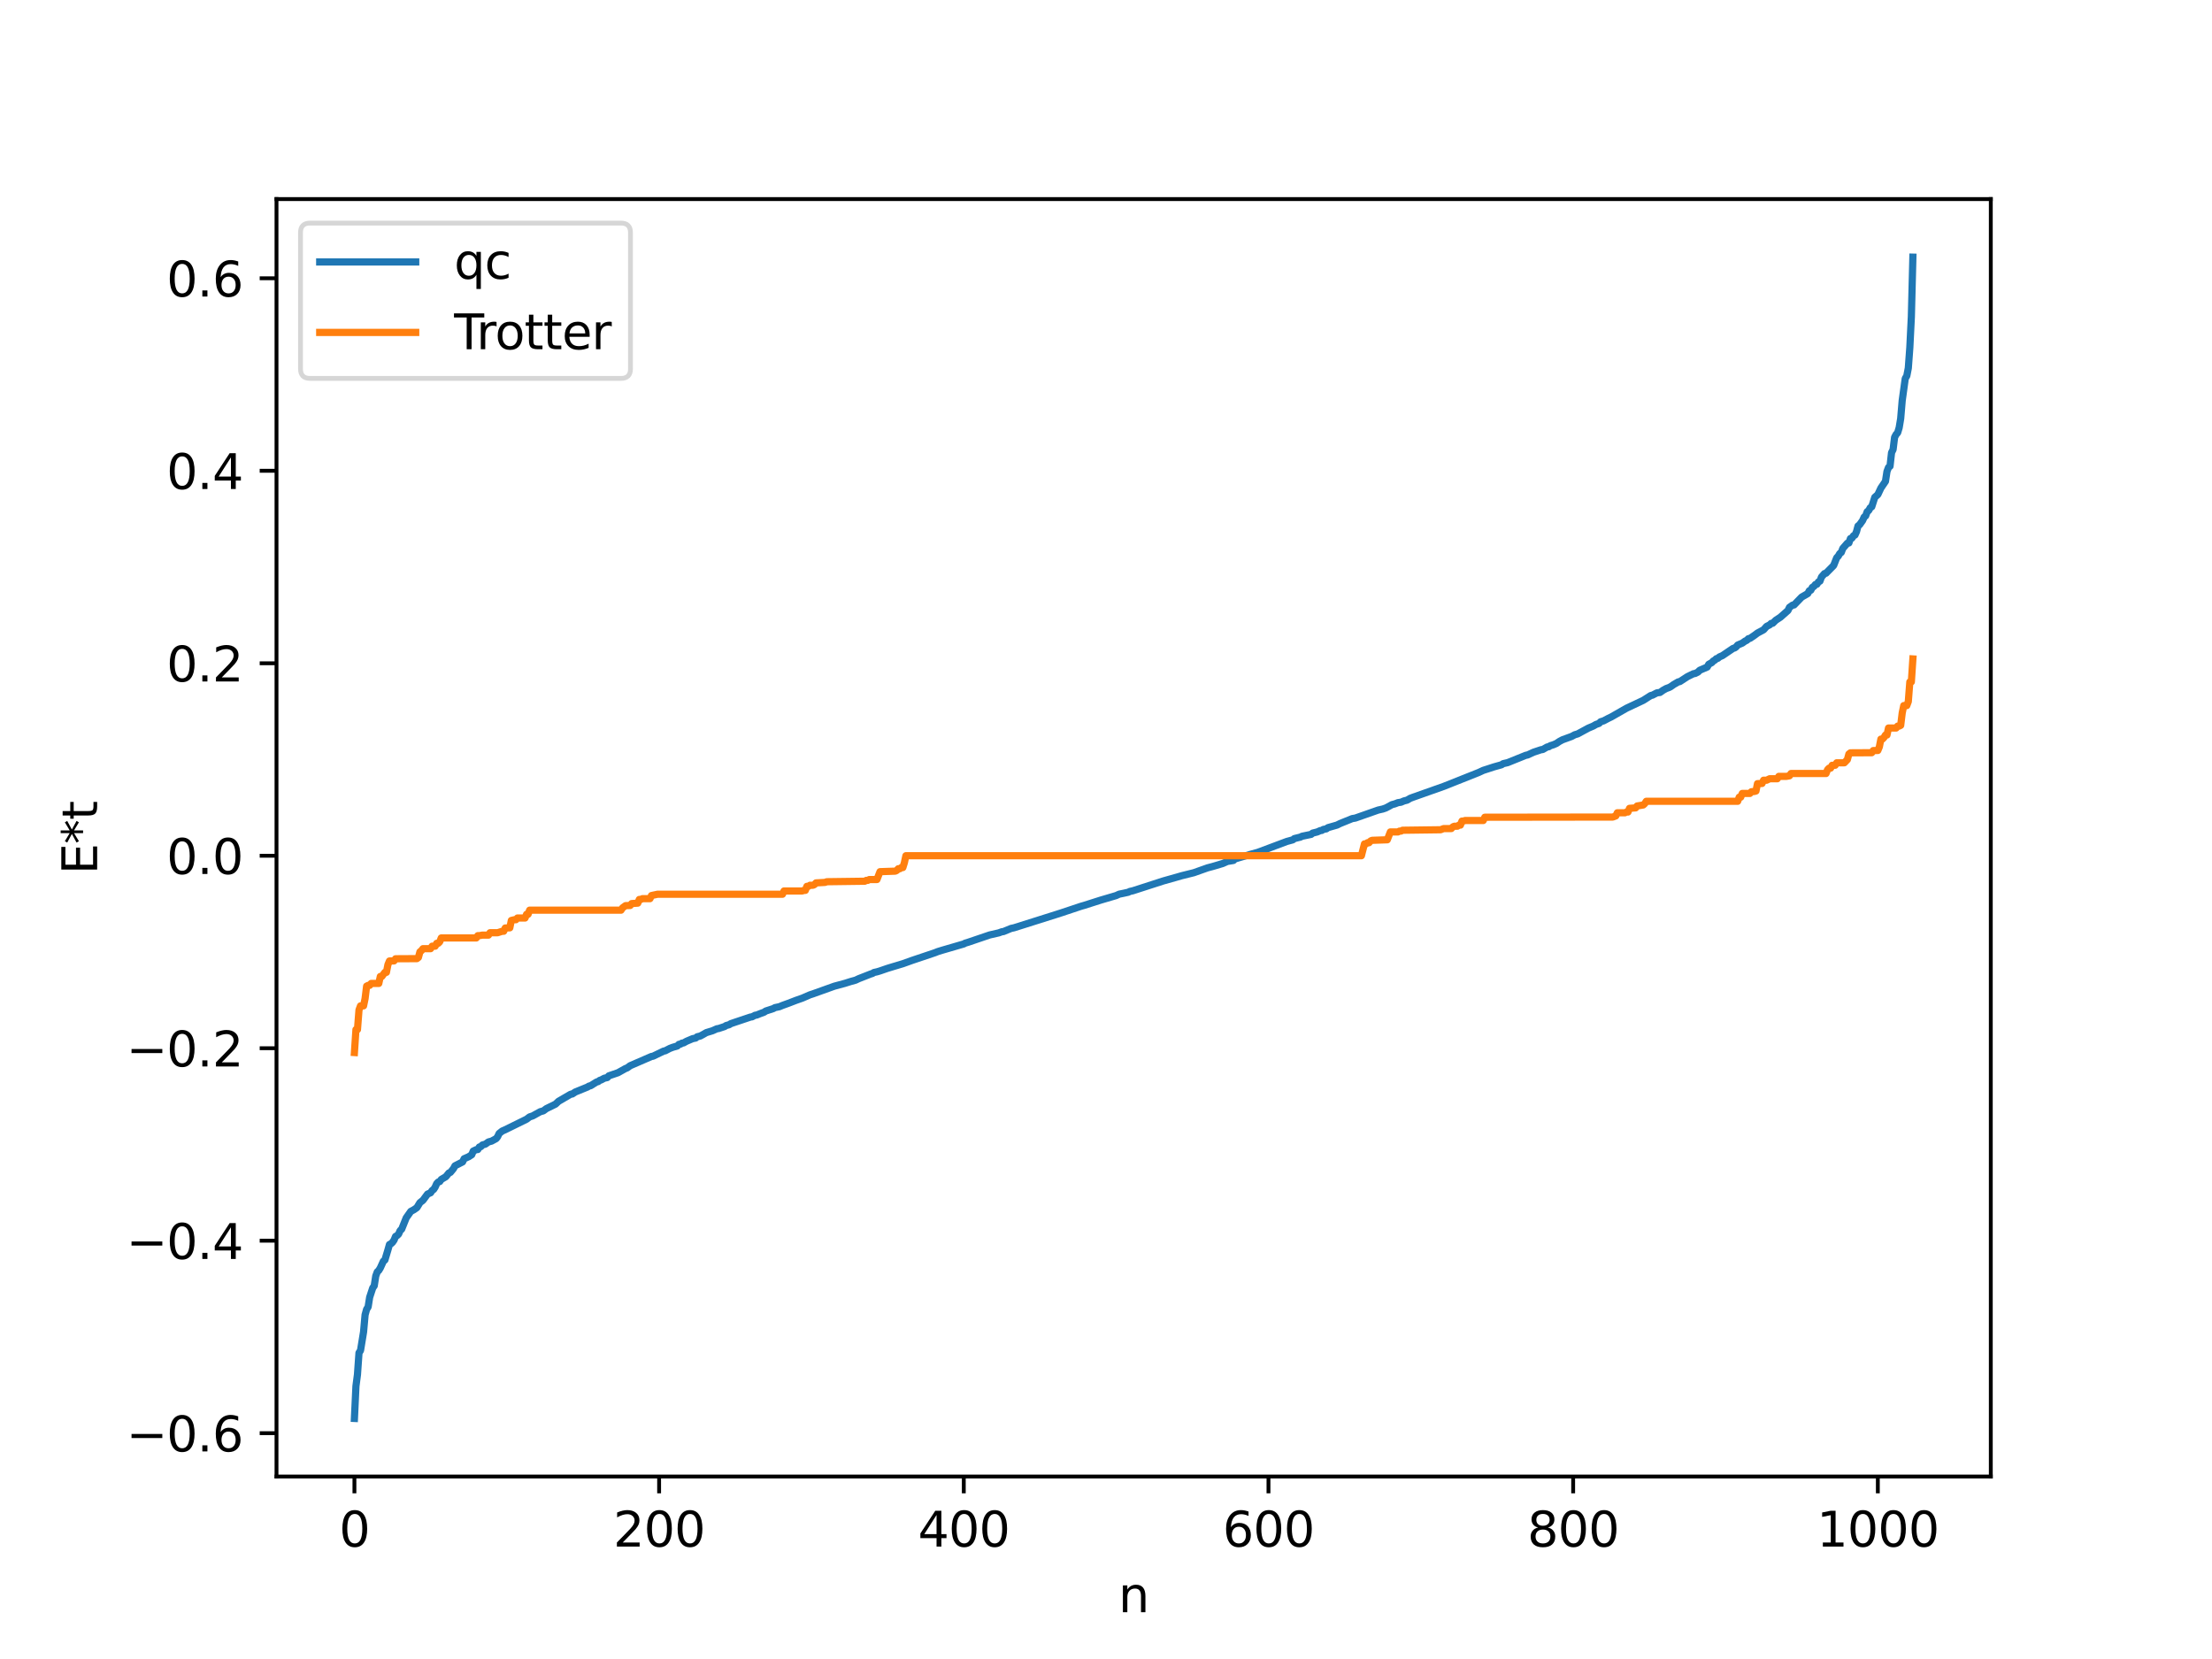 <?xml version="1.0" encoding="utf-8" standalone="no"?>
<!DOCTYPE svg PUBLIC "-//W3C//DTD SVG 1.1//EN"
  "http://www.w3.org/Graphics/SVG/1.1/DTD/svg11.dtd">
<svg xmlns:xlink="http://www.w3.org/1999/xlink" width="460.8pt" height="345.6pt" viewBox="0 0 460.8 345.6" xmlns="http://www.w3.org/2000/svg" version="1.1">
 <defs>
  <style type="text/css">*{stroke-linejoin: round; stroke-linecap: butt}</style>
 </defs>
 <g id="figure_1">
  <g id="patch_1">
   <path d="M 0 345.6 
L 460.8 345.6 
L 460.8 0 
L 0 0 
z
" style="fill: #ffffff"/>
  </g>
  <g id="axes_1">
   <g id="patch_2">
    <path d="M 57.6 307.584 
L 414.72 307.584 
L 414.72 41.472 
L 57.6 41.472 
z
" style="fill: #ffffff"/>
   </g>
   <g id="matplotlib.axis_1">
    <g id="xtick_1">
     <g id="line2d_1">
      <defs>
       <path id="m0b48e76dbf" d="M 0 0 
L 0 3.5 
" style="stroke: #000000; stroke-width: 0.8"/>
      </defs>
      <g>
       <use xlink:href="#m0b48e76dbf" x="73.833" y="307.584" style="stroke: #000000; stroke-width: 0.8"/>
      </g>
     </g>
     <g id="text_1">
      <!-- 0 -->
      <g transform="translate(70.651 322.182) scale(0.1 -0.1)">
       <defs>
        <path id="DejaVuSans-30" d="M 2034 4250 
Q 1547 4250 1301 3770 
Q 1056 3291 1056 2328 
Q 1056 1369 1301 889 
Q 1547 409 2034 409 
Q 2525 409 2770 889 
Q 3016 1369 3016 2328 
Q 3016 3291 2770 3770 
Q 2525 4250 2034 4250 
z
M 2034 4750 
Q 2819 4750 3233 4129 
Q 3647 3509 3647 2328 
Q 3647 1150 3233 529 
Q 2819 -91 2034 -91 
Q 1250 -91 836 529 
Q 422 1150 422 2328 
Q 422 3509 836 4129 
Q 1250 4750 2034 4750 
z
" transform="scale(0.016)"/>
       </defs>
       <use xlink:href="#DejaVuSans-30"/>
      </g>
     </g>
    </g>
    <g id="xtick_2">
     <g id="line2d_2">
      <g>
       <use xlink:href="#m0b48e76dbf" x="137.304" y="307.584" style="stroke: #000000; stroke-width: 0.8"/>
      </g>
     </g>
     <g id="text_2">
      <!-- 200 -->
      <g transform="translate(127.76 322.182) scale(0.1 -0.1)">
       <defs>
        <path id="DejaVuSans-32" d="M 1228 531 
L 3431 531 
L 3431 0 
L 469 0 
L 469 531 
Q 828 903 1448 1529 
Q 2069 2156 2228 2338 
Q 2531 2678 2651 2914 
Q 2772 3150 2772 3378 
Q 2772 3750 2511 3984 
Q 2250 4219 1831 4219 
Q 1534 4219 1204 4116 
Q 875 4013 500 3803 
L 500 4441 
Q 881 4594 1212 4672 
Q 1544 4750 1819 4750 
Q 2544 4750 2975 4387 
Q 3406 4025 3406 3419 
Q 3406 3131 3298 2873 
Q 3191 2616 2906 2266 
Q 2828 2175 2409 1742 
Q 1991 1309 1228 531 
z
" transform="scale(0.016)"/>
       </defs>
       <use xlink:href="#DejaVuSans-32"/>
       <use xlink:href="#DejaVuSans-30" x="63.623"/>
       <use xlink:href="#DejaVuSans-30" x="127.246"/>
      </g>
     </g>
    </g>
    <g id="xtick_3">
     <g id="line2d_3">
      <g>
       <use xlink:href="#m0b48e76dbf" x="200.775" y="307.584" style="stroke: #000000; stroke-width: 0.8"/>
      </g>
     </g>
     <g id="text_3">
      <!-- 400 -->
      <g transform="translate(191.231 322.182) scale(0.1 -0.1)">
       <defs>
        <path id="DejaVuSans-34" d="M 2419 4116 
L 825 1625 
L 2419 1625 
L 2419 4116 
z
M 2253 4666 
L 3047 4666 
L 3047 1625 
L 3713 1625 
L 3713 1100 
L 3047 1100 
L 3047 0 
L 2419 0 
L 2419 1100 
L 313 1100 
L 313 1709 
L 2253 4666 
z
" transform="scale(0.016)"/>
       </defs>
       <use xlink:href="#DejaVuSans-34"/>
       <use xlink:href="#DejaVuSans-30" x="63.623"/>
       <use xlink:href="#DejaVuSans-30" x="127.246"/>
      </g>
     </g>
    </g>
    <g id="xtick_4">
     <g id="line2d_4">
      <g>
       <use xlink:href="#m0b48e76dbf" x="264.246" y="307.584" style="stroke: #000000; stroke-width: 0.8"/>
      </g>
     </g>
     <g id="text_4">
      <!-- 600 -->
      <g transform="translate(254.702 322.182) scale(0.1 -0.1)">
       <defs>
        <path id="DejaVuSans-36" d="M 2113 2584 
Q 1688 2584 1439 2293 
Q 1191 2003 1191 1497 
Q 1191 994 1439 701 
Q 1688 409 2113 409 
Q 2538 409 2786 701 
Q 3034 994 3034 1497 
Q 3034 2003 2786 2293 
Q 2538 2584 2113 2584 
z
M 3366 4563 
L 3366 3988 
Q 3128 4100 2886 4159 
Q 2644 4219 2406 4219 
Q 1781 4219 1451 3797 
Q 1122 3375 1075 2522 
Q 1259 2794 1537 2939 
Q 1816 3084 2150 3084 
Q 2853 3084 3261 2657 
Q 3669 2231 3669 1497 
Q 3669 778 3244 343 
Q 2819 -91 2113 -91 
Q 1303 -91 875 529 
Q 447 1150 447 2328 
Q 447 3434 972 4092 
Q 1497 4750 2381 4750 
Q 2619 4750 2861 4703 
Q 3103 4656 3366 4563 
z
" transform="scale(0.016)"/>
       </defs>
       <use xlink:href="#DejaVuSans-36"/>
       <use xlink:href="#DejaVuSans-30" x="63.623"/>
       <use xlink:href="#DejaVuSans-30" x="127.246"/>
      </g>
     </g>
    </g>
    <g id="xtick_5">
     <g id="line2d_5">
      <g>
       <use xlink:href="#m0b48e76dbf" x="327.717" y="307.584" style="stroke: #000000; stroke-width: 0.8"/>
      </g>
     </g>
     <g id="text_5">
      <!-- 800 -->
      <g transform="translate(318.173 322.182) scale(0.1 -0.1)">
       <defs>
        <path id="DejaVuSans-38" d="M 2034 2216 
Q 1584 2216 1326 1975 
Q 1069 1734 1069 1313 
Q 1069 891 1326 650 
Q 1584 409 2034 409 
Q 2484 409 2743 651 
Q 3003 894 3003 1313 
Q 3003 1734 2745 1975 
Q 2488 2216 2034 2216 
z
M 1403 2484 
Q 997 2584 770 2862 
Q 544 3141 544 3541 
Q 544 4100 942 4425 
Q 1341 4750 2034 4750 
Q 2731 4750 3128 4425 
Q 3525 4100 3525 3541 
Q 3525 3141 3298 2862 
Q 3072 2584 2669 2484 
Q 3125 2378 3379 2068 
Q 3634 1759 3634 1313 
Q 3634 634 3220 271 
Q 2806 -91 2034 -91 
Q 1263 -91 848 271 
Q 434 634 434 1313 
Q 434 1759 690 2068 
Q 947 2378 1403 2484 
z
M 1172 3481 
Q 1172 3119 1398 2916 
Q 1625 2713 2034 2713 
Q 2441 2713 2670 2916 
Q 2900 3119 2900 3481 
Q 2900 3844 2670 4047 
Q 2441 4250 2034 4250 
Q 1625 4250 1398 4047 
Q 1172 3844 1172 3481 
z
" transform="scale(0.016)"/>
       </defs>
       <use xlink:href="#DejaVuSans-38"/>
       <use xlink:href="#DejaVuSans-30" x="63.623"/>
       <use xlink:href="#DejaVuSans-30" x="127.246"/>
      </g>
     </g>
    </g>
    <g id="xtick_6">
     <g id="line2d_6">
      <g>
       <use xlink:href="#m0b48e76dbf" x="391.188" y="307.584" style="stroke: #000000; stroke-width: 0.8"/>
      </g>
     </g>
     <g id="text_6">
      <!-- 1000 -->
      <g transform="translate(378.463 322.182) scale(0.1 -0.1)">
       <defs>
        <path id="DejaVuSans-31" d="M 794 531 
L 1825 531 
L 1825 4091 
L 703 3866 
L 703 4441 
L 1819 4666 
L 2450 4666 
L 2450 531 
L 3481 531 
L 3481 0 
L 794 0 
L 794 531 
z
" transform="scale(0.016)"/>
       </defs>
       <use xlink:href="#DejaVuSans-31"/>
       <use xlink:href="#DejaVuSans-30" x="63.623"/>
       <use xlink:href="#DejaVuSans-30" x="127.246"/>
       <use xlink:href="#DejaVuSans-30" x="190.869"/>
      </g>
     </g>
    </g>
    <g id="text_7">
     <!-- n -->
     <g transform="translate(232.991 335.861) scale(0.1 -0.1)">
      <defs>
       <path id="DejaVuSans-6e" d="M 3513 2113 
L 3513 0 
L 2938 0 
L 2938 2094 
Q 2938 2591 2744 2837 
Q 2550 3084 2163 3084 
Q 1697 3084 1428 2787 
Q 1159 2491 1159 1978 
L 1159 0 
L 581 0 
L 581 3500 
L 1159 3500 
L 1159 2956 
Q 1366 3272 1645 3428 
Q 1925 3584 2291 3584 
Q 2894 3584 3203 3211 
Q 3513 2838 3513 2113 
z
" transform="scale(0.016)"/>
      </defs>
      <use xlink:href="#DejaVuSans-6e"/>
     </g>
    </g>
   </g>
   <g id="matplotlib.axis_2">
    <g id="ytick_1">
     <g id="line2d_7">
      <defs>
       <path id="m508820a1be" d="M 0 0 
L -3.5 0 
" style="stroke: #000000; stroke-width: 0.8"/>
      </defs>
      <g>
       <use xlink:href="#m508820a1be" x="57.6" y="298.557" style="stroke: #000000; stroke-width: 0.8"/>
      </g>
     </g>
     <g id="text_8">
      <!-- −0.6 -->
      <g transform="translate(26.317 302.356) scale(0.1 -0.1)">
       <defs>
        <path id="DejaVuSans-2212" d="M 678 2272 
L 4684 2272 
L 4684 1741 
L 678 1741 
L 678 2272 
z
" transform="scale(0.016)"/>
        <path id="DejaVuSans-2e" d="M 684 794 
L 1344 794 
L 1344 0 
L 684 0 
L 684 794 
z
" transform="scale(0.016)"/>
       </defs>
       <use xlink:href="#DejaVuSans-2212"/>
       <use xlink:href="#DejaVuSans-30" x="83.789"/>
       <use xlink:href="#DejaVuSans-2e" x="147.412"/>
       <use xlink:href="#DejaVuSans-36" x="179.199"/>
      </g>
     </g>
    </g>
    <g id="ytick_2">
     <g id="line2d_8">
      <g>
       <use xlink:href="#m508820a1be" x="57.6" y="258.46" style="stroke: #000000; stroke-width: 0.8"/>
      </g>
     </g>
     <g id="text_9">
      <!-- −0.4 -->
      <g transform="translate(26.317 262.259) scale(0.1 -0.1)">
       <use xlink:href="#DejaVuSans-2212"/>
       <use xlink:href="#DejaVuSans-30" x="83.789"/>
       <use xlink:href="#DejaVuSans-2e" x="147.412"/>
       <use xlink:href="#DejaVuSans-34" x="179.199"/>
      </g>
     </g>
    </g>
    <g id="ytick_3">
     <g id="line2d_9">
      <g>
       <use xlink:href="#m508820a1be" x="57.6" y="218.362" style="stroke: #000000; stroke-width: 0.8"/>
      </g>
     </g>
     <g id="text_10">
      <!-- −0.2 -->
      <g transform="translate(26.317 222.162) scale(0.1 -0.1)">
       <use xlink:href="#DejaVuSans-2212"/>
       <use xlink:href="#DejaVuSans-30" x="83.789"/>
       <use xlink:href="#DejaVuSans-2e" x="147.412"/>
       <use xlink:href="#DejaVuSans-32" x="179.199"/>
      </g>
     </g>
    </g>
    <g id="ytick_4">
     <g id="line2d_10">
      <g>
       <use xlink:href="#m508820a1be" x="57.6" y="178.265" style="stroke: #000000; stroke-width: 0.8"/>
      </g>
     </g>
     <g id="text_11">
      <!-- 0.0 -->
      <g transform="translate(34.697 182.064) scale(0.1 -0.1)">
       <use xlink:href="#DejaVuSans-30"/>
       <use xlink:href="#DejaVuSans-2e" x="63.623"/>
       <use xlink:href="#DejaVuSans-30" x="95.41"/>
      </g>
     </g>
    </g>
    <g id="ytick_5">
     <g id="line2d_11">
      <g>
       <use xlink:href="#m508820a1be" x="57.6" y="138.167" style="stroke: #000000; stroke-width: 0.8"/>
      </g>
     </g>
     <g id="text_12">
      <!-- 0.2 -->
      <g transform="translate(34.697 141.967) scale(0.1 -0.1)">
       <use xlink:href="#DejaVuSans-30"/>
       <use xlink:href="#DejaVuSans-2e" x="63.623"/>
       <use xlink:href="#DejaVuSans-32" x="95.41"/>
      </g>
     </g>
    </g>
    <g id="ytick_6">
     <g id="line2d_12">
      <g>
       <use xlink:href="#m508820a1be" x="57.6" y="98.07" style="stroke: #000000; stroke-width: 0.8"/>
      </g>
     </g>
     <g id="text_13">
      <!-- 0.4 -->
      <g transform="translate(34.697 101.869) scale(0.1 -0.1)">
       <use xlink:href="#DejaVuSans-30"/>
       <use xlink:href="#DejaVuSans-2e" x="63.623"/>
       <use xlink:href="#DejaVuSans-34" x="95.41"/>
      </g>
     </g>
    </g>
    <g id="ytick_7">
     <g id="line2d_13">
      <g>
       <use xlink:href="#m508820a1be" x="57.6" y="57.973" style="stroke: #000000; stroke-width: 0.8"/>
      </g>
     </g>
     <g id="text_14">
      <!-- 0.6 -->
      <g transform="translate(34.697 61.772) scale(0.1 -0.1)">
       <use xlink:href="#DejaVuSans-30"/>
       <use xlink:href="#DejaVuSans-2e" x="63.623"/>
       <use xlink:href="#DejaVuSans-36" x="95.41"/>
      </g>
     </g>
    </g>
    <g id="text_15">
     <!-- E*t -->
     <g transform="translate(20.238 182.148) rotate(-90) scale(0.1 -0.1)">
      <defs>
       <path id="DejaVuSans-45" d="M 628 4666 
L 3578 4666 
L 3578 4134 
L 1259 4134 
L 1259 2753 
L 3481 2753 
L 3481 2222 
L 1259 2222 
L 1259 531 
L 3634 531 
L 3634 0 
L 628 0 
L 628 4666 
z
" transform="scale(0.016)"/>
       <path id="DejaVuSans-2a" d="M 3009 3897 
L 1888 3291 
L 3009 2681 
L 2828 2375 
L 1778 3009 
L 1778 1831 
L 1422 1831 
L 1422 3009 
L 372 2375 
L 191 2681 
L 1313 3291 
L 191 3897 
L 372 4206 
L 1422 3572 
L 1422 4750 
L 1778 4750 
L 1778 3572 
L 2828 4206 
L 3009 3897 
z
" transform="scale(0.016)"/>
       <path id="DejaVuSans-74" d="M 1172 4494 
L 1172 3500 
L 2356 3500 
L 2356 3053 
L 1172 3053 
L 1172 1153 
Q 1172 725 1289 603 
Q 1406 481 1766 481 
L 2356 481 
L 2356 0 
L 1766 0 
Q 1100 0 847 248 
Q 594 497 594 1153 
L 594 3053 
L 172 3053 
L 172 3500 
L 594 3500 
L 594 4494 
L 1172 4494 
z
" transform="scale(0.016)"/>
      </defs>
      <use xlink:href="#DejaVuSans-45"/>
      <use xlink:href="#DejaVuSans-2a" x="63.184"/>
      <use xlink:href="#DejaVuSans-74" x="113.184"/>
     </g>
    </g>
   </g>
   <g id="line2d_14">
    <path d="M 73.833 295.488 
L 74.15 288.763 
L 74.467 286.338 
L 74.785 281.823 
L 75.102 281.329 
L 75.737 277.459 
L 76.054 273.898 
L 76.372 272.754 
L 76.689 272.259 
L 77.006 270.249 
L 77.641 268.313 
L 77.958 267.857 
L 78.276 265.813 
L 78.593 264.955 
L 78.91 264.656 
L 79.228 264.13 
L 79.862 262.735 
L 80.18 262.484 
L 80.815 260.369 
L 81.132 259.252 
L 81.449 259.094 
L 81.767 258.799 
L 82.084 258.341 
L 82.401 257.57 
L 82.719 257.393 
L 83.036 257.084 
L 83.353 256.353 
L 83.671 256.068 
L 84.623 253.7 
L 85.575 252.354 
L 86.21 252.016 
L 86.844 251.579 
L 87.479 250.534 
L 88.114 250.032 
L 89.066 248.748 
L 89.7 248.477 
L 90.018 247.997 
L 90.335 247.785 
L 90.653 247.284 
L 90.97 246.575 
L 91.287 246.24 
L 91.605 246.142 
L 91.922 245.694 
L 92.874 245.138 
L 93.509 244.358 
L 93.826 244.226 
L 94.461 243.452 
L 94.778 242.864 
L 96.365 242.049 
L 96.682 241.384 
L 97.634 240.967 
L 98.269 240.554 
L 98.586 239.786 
L 99.221 239.491 
L 99.539 239.467 
L 99.856 238.94 
L 100.173 238.864 
L 100.491 238.521 
L 101.125 238.342 
L 101.76 237.884 
L 102.395 237.718 
L 103.347 237.203 
L 103.664 236.798 
L 103.981 236.123 
L 104.616 235.62 
L 105.251 235.339 
L 109.694 233.153 
L 110.329 232.671 
L 110.963 232.464 
L 112.55 231.587 
L 113.185 231.414 
L 113.82 230.945 
L 115.724 230.013 
L 116.358 229.419 
L 118.897 227.941 
L 119.215 227.9 
L 119.849 227.483 
L 122.388 226.451 
L 122.705 226.248 
L 123.023 226.182 
L 124.292 225.393 
L 124.61 225.317 
L 124.927 225.059 
L 125.244 224.963 
L 125.879 224.618 
L 126.514 224.473 
L 126.831 224.117 
L 128.735 223.468 
L 130.322 222.582 
L 130.639 222.473 
L 131.274 222.007 
L 135.717 220.078 
L 136.034 220.03 
L 138.256 218.96 
L 138.573 218.905 
L 139.525 218.408 
L 140.16 218.168 
L 141.112 217.889 
L 141.429 217.557 
L 141.747 217.514 
L 142.064 217.304 
L 142.381 217.269 
L 143.016 216.913 
L 144.286 216.373 
L 144.92 216.245 
L 145.238 215.98 
L 145.872 215.825 
L 146.507 215.48 
L 147.142 215.113 
L 148.411 214.728 
L 149.363 214.302 
L 149.681 214.267 
L 150.315 214.056 
L 150.95 213.847 
L 151.267 213.637 
L 151.902 213.466 
L 152.22 213.254 
L 153.172 212.93 
L 156.345 211.867 
L 156.662 211.827 
L 157.297 211.492 
L 157.615 211.46 
L 158.249 211.199 
L 159.201 210.844 
L 159.519 210.618 
L 161.105 210.102 
L 161.423 209.912 
L 162.375 209.71 
L 163.01 209.445 
L 164.279 208.985 
L 165.866 208.375 
L 167.135 207.931 
L 168.722 207.242 
L 169.357 207.036 
L 173.8 205.443 
L 176.021 204.844 
L 177.291 204.444 
L 178.243 204.183 
L 178.877 203.881 
L 181.416 202.886 
L 181.734 202.797 
L 182.051 202.589 
L 182.686 202.451 
L 183.32 202.262 
L 184.272 201.933 
L 184.907 201.716 
L 186.177 201.329 
L 188.081 200.76 
L 189.985 200.074 
L 194.745 198.475 
L 195.38 198.224 
L 196.332 197.933 
L 200.775 196.639 
L 201.092 196.466 
L 201.727 196.277 
L 206.17 194.767 
L 208.074 194.332 
L 208.709 194.1 
L 209.026 194.066 
L 210.613 193.412 
L 211.248 193.273 
L 220.134 190.468 
L 221.086 190.163 
L 225.211 188.788 
L 225.846 188.609 
L 229.337 187.497 
L 232.51 186.564 
L 233.145 186.273 
L 234.097 186.077 
L 235.049 185.866 
L 235.367 185.703 
L 236.001 185.563 
L 242.348 183.514 
L 245.205 182.709 
L 246.157 182.432 
L 248.696 181.802 
L 251.552 180.79 
L 252.504 180.538 
L 253.139 180.355 
L 254.725 179.88 
L 255.677 179.453 
L 256.629 179.3 
L 256.947 179.245 
L 257.264 178.927 
L 257.899 178.747 
L 259.486 178.28 
L 260.438 177.986 
L 262.024 177.556 
L 268.054 175.296 
L 269.324 174.95 
L 269.641 174.691 
L 270.91 174.381 
L 271.228 174.209 
L 271.862 174.08 
L 273.132 173.816 
L 273.449 173.551 
L 274.401 173.312 
L 275.036 173.031 
L 275.353 172.994 
L 275.671 172.785 
L 276.305 172.665 
L 276.623 172.42 
L 278.527 171.874 
L 279.162 171.557 
L 281.7 170.527 
L 282.335 170.422 
L 287.096 168.75 
L 288.048 168.537 
L 288.682 168.319 
L 289.317 167.985 
L 289.952 167.629 
L 290.586 167.458 
L 291.221 167.209 
L 291.856 167.114 
L 292.491 166.843 
L 293.125 166.684 
L 293.76 166.307 
L 294.395 166.068 
L 300.742 163.822 
L 308.041 160.92 
L 308.993 160.478 
L 309.945 160.173 
L 311.215 159.758 
L 312.801 159.313 
L 313.119 159.088 
L 314.071 158.871 
L 317.879 157.333 
L 318.196 157.285 
L 319.466 156.7 
L 321.053 156.174 
L 321.37 156.142 
L 322.322 155.598 
L 322.639 155.557 
L 322.957 155.344 
L 323.591 155.149 
L 324.226 154.874 
L 324.861 154.446 
L 325.496 154.108 
L 327.4 153.414 
L 328.034 153.071 
L 328.669 152.882 
L 330.891 151.677 
L 331.843 151.278 
L 332.477 150.917 
L 333.112 150.695 
L 333.429 150.36 
L 334.064 150.165 
L 335.016 149.657 
L 335.651 149.353 
L 338.824 147.539 
L 342.315 145.895 
L 343.902 144.88 
L 344.22 144.823 
L 345.172 144.331 
L 345.806 144.253 
L 346.441 143.801 
L 347.076 143.444 
L 347.71 143.214 
L 348.028 143.048 
L 348.662 142.6 
L 349.615 142.045 
L 349.932 141.998 
L 351.519 140.962 
L 352.788 140.341 
L 353.105 140.307 
L 353.74 139.991 
L 354.058 139.639 
L 355.644 138.959 
L 355.962 138.383 
L 356.596 138.038 
L 356.914 137.692 
L 357.231 137.521 
L 357.548 137.214 
L 357.866 137.133 
L 358.183 136.849 
L 358.818 136.574 
L 361.039 135.067 
L 361.357 134.984 
L 361.674 134.757 
L 361.991 134.378 
L 362.943 133.976 
L 363.578 133.523 
L 363.896 133.396 
L 364.213 133.057 
L 364.53 133 
L 365.482 132.354 
L 366.117 131.875 
L 367.386 131.198 
L 368.021 130.484 
L 368.656 130.171 
L 368.973 129.864 
L 369.291 129.83 
L 369.925 129.209 
L 370.877 128.583 
L 372.464 127.181 
L 372.781 126.516 
L 373.416 126.065 
L 373.734 126.023 
L 375.32 124.386 
L 376.59 123.652 
L 376.907 123.065 
L 377.224 122.952 
L 377.542 122.357 
L 377.859 122.177 
L 378.177 121.769 
L 378.494 121.712 
L 378.811 121.219 
L 379.129 121.063 
L 379.446 120.206 
L 380.081 119.483 
L 380.398 119.408 
L 381.985 117.796 
L 382.62 116.185 
L 382.937 115.863 
L 383.254 115.312 
L 383.572 115.076 
L 383.889 114.246 
L 384.841 113.157 
L 385.158 113.111 
L 385.476 112.192 
L 385.793 112.1 
L 386.11 111.62 
L 386.428 111.455 
L 386.745 110.737 
L 387.062 109.565 
L 387.38 109.327 
L 388.015 108.437 
L 388.332 107.723 
L 388.649 107.465 
L 388.967 106.591 
L 389.284 106.354 
L 389.601 105.778 
L 389.919 105.575 
L 390.553 103.594 
L 391.188 103.031 
L 391.823 101.673 
L 392.775 100.274 
L 393.092 98.214 
L 393.41 97.371 
L 393.727 97.129 
L 394.044 94.294 
L 394.362 93.652 
L 394.679 91.092 
L 394.996 90.502 
L 395.314 90.148 
L 395.631 89.09 
L 395.948 87.19 
L 396.266 83.423 
L 396.9 78.84 
L 397.218 78.314 
L 397.535 76.683 
L 397.853 72.376 
L 398.17 65.997 
L 398.487 53.568 
L 398.487 53.568 
" clip-path="url(#p671b94af5c)" style="fill: none; stroke: #1f77b4; stroke-width: 1.5; stroke-linecap: square"/>
   </g>
   <g id="line2d_15">
    <path d="M 73.833 219.264 
L 74.15 214.48 
L 74.467 214.48 
L 74.785 210.39 
L 75.102 209.541 
L 75.737 209.541 
L 76.054 208.011 
L 76.372 205.428 
L 76.689 205.269 
L 77.006 205.269 
L 77.324 204.869 
L 78.91 204.869 
L 79.228 203.412 
L 79.545 203.412 
L 80.18 202.559 
L 80.497 202.559 
L 80.815 200.947 
L 81.132 200.189 
L 82.084 200.176 
L 82.401 199.727 
L 86.844 199.701 
L 87.162 199.456 
L 87.479 198.288 
L 87.796 198.03 
L 88.114 197.626 
L 89.7 197.626 
L 90.018 197.109 
L 90.653 197.109 
L 90.97 196.509 
L 91.287 196.509 
L 91.605 196.197 
L 91.922 195.393 
L 99.221 195.393 
L 99.539 194.914 
L 99.856 194.914 
L 100.491 194.8 
L 101.76 194.8 
L 102.077 194.304 
L 103.664 194.304 
L 104.616 193.998 
L 104.934 193.998 
L 105.251 193.317 
L 106.203 193.283 
L 106.52 191.746 
L 107.155 191.594 
L 107.472 191.594 
L 107.79 191.241 
L 109.377 191.241 
L 109.694 190.464 
L 110.011 190.464 
L 110.329 189.606 
L 129.37 189.606 
L 129.687 189.119 
L 130.322 188.66 
L 131.274 188.631 
L 131.591 188.232 
L 132.861 188.141 
L 133.178 187.373 
L 133.496 187.373 
L 133.813 187.212 
L 135.4 187.212 
L 135.717 186.558 
L 136.986 186.284 
L 163.01 186.284 
L 163.327 185.605 
L 167.135 185.605 
L 167.453 185.481 
L 167.77 185.481 
L 168.087 184.64 
L 168.405 184.64 
L 168.722 184.415 
L 169.357 184.415 
L 169.674 184.27 
L 169.991 183.923 
L 171.896 183.818 
L 172.213 183.679 
L 180.147 183.575 
L 180.464 183.396 
L 180.781 183.396 
L 181.099 183.221 
L 182.686 183.221 
L 183.32 181.587 
L 186.494 181.477 
L 186.811 181.334 
L 187.129 180.974 
L 187.446 180.974 
L 187.763 180.731 
L 188.081 180.731 
L 188.398 179.714 
L 188.715 178.265 
L 283.605 178.265 
L 284.239 175.799 
L 284.557 175.799 
L 284.874 175.556 
L 285.191 175.556 
L 285.509 175.196 
L 285.826 175.053 
L 289 174.943 
L 289.634 173.309 
L 291.221 173.309 
L 291.539 173.133 
L 291.856 173.133 
L 292.173 172.955 
L 300.107 172.851 
L 300.742 172.606 
L 302.329 172.606 
L 302.646 172.259 
L 302.963 172.115 
L 303.598 172.115 
L 303.915 171.89 
L 304.233 171.89 
L 304.55 171.049 
L 304.867 171.049 
L 305.185 170.925 
L 308.993 170.925 
L 309.31 170.245 
L 335.968 170.208 
L 336.603 169.972 
L 336.92 169.317 
L 338.507 169.317 
L 338.824 169.157 
L 339.142 169.157 
L 339.459 168.389 
L 340.729 168.298 
L 341.046 167.899 
L 342.315 167.692 
L 342.633 167.411 
L 342.95 166.924 
L 361.991 166.924 
L 362.309 166.066 
L 362.626 166.066 
L 362.943 165.289 
L 364.53 165.289 
L 364.848 164.935 
L 365.482 164.874 
L 365.8 164.783 
L 366.117 163.247 
L 367.069 163.212 
L 367.386 162.531 
L 368.021 162.531 
L 368.656 162.226 
L 370.243 162.226 
L 370.56 161.729 
L 372.147 161.729 
L 372.781 161.616 
L 373.099 161.137 
L 380.398 161.137 
L 380.715 160.333 
L 381.033 160.021 
L 381.35 160.021 
L 381.667 159.421 
L 382.302 159.421 
L 382.62 158.904 
L 384.206 158.904 
L 384.841 158.242 
L 385.158 157.074 
L 385.476 156.828 
L 389.919 156.803 
L 390.236 156.354 
L 391.188 156.341 
L 391.505 155.582 
L 391.823 153.971 
L 392.14 153.971 
L 392.458 153.645 
L 392.775 153.118 
L 393.092 153.118 
L 393.41 151.66 
L 394.996 151.66 
L 395.314 151.261 
L 395.631 151.261 
L 395.948 151.102 
L 396.266 148.519 
L 396.583 146.989 
L 397.218 146.989 
L 397.535 146.14 
L 397.853 142.05 
L 398.17 142.05 
L 398.487 137.266 
L 398.487 137.266 
" clip-path="url(#p671b94af5c)" style="fill: none; stroke: #ff7f0e; stroke-width: 1.5; stroke-linecap: square"/>
   </g>
   <g id="patch_3">
    <path d="M 57.6 307.584 
L 57.6 41.472 
" style="fill: none; stroke: #000000; stroke-width: 0.8; stroke-linejoin: miter; stroke-linecap: square"/>
   </g>
   <g id="patch_4">
    <path d="M 414.72 307.584 
L 414.72 41.472 
" style="fill: none; stroke: #000000; stroke-width: 0.8; stroke-linejoin: miter; stroke-linecap: square"/>
   </g>
   <g id="patch_5">
    <path d="M 57.6 307.584 
L 414.72 307.584 
" style="fill: none; stroke: #000000; stroke-width: 0.8; stroke-linejoin: miter; stroke-linecap: square"/>
   </g>
   <g id="patch_6">
    <path d="M 57.6 41.472 
L 414.72 41.472 
" style="fill: none; stroke: #000000; stroke-width: 0.8; stroke-linejoin: miter; stroke-linecap: square"/>
   </g>
   <g id="legend_1">
    <g id="patch_7">
     <path d="M 64.6 78.828 
L 129.342 78.828 
Q 131.342 78.828 131.342 76.828 
L 131.342 48.472 
Q 131.342 46.472 129.342 46.472 
L 64.6 46.472 
Q 62.6 46.472 62.6 48.472 
L 62.6 76.828 
Q 62.6 78.828 64.6 78.828 
z
" style="fill: #ffffff; opacity: 0.8; stroke: #cccccc; stroke-linejoin: miter"/>
    </g>
    <g id="line2d_16">
     <path d="M 66.6 54.57 
L 76.6 54.57 
L 86.6 54.57 
" style="fill: none; stroke: #1f77b4; stroke-width: 1.5; stroke-linecap: square"/>
    </g>
    <g id="text_16">
     <!-- qc -->
     <g transform="translate(94.6 58.07) scale(0.1 -0.1)">
      <defs>
       <path id="DejaVuSans-71" d="M 947 1747 
Q 947 1113 1208 752 
Q 1469 391 1925 391 
Q 2381 391 2643 752 
Q 2906 1113 2906 1747 
Q 2906 2381 2643 2742 
Q 2381 3103 1925 3103 
Q 1469 3103 1208 2742 
Q 947 2381 947 1747 
z
M 2906 525 
Q 2725 213 2448 61 
Q 2172 -91 1784 -91 
Q 1150 -91 751 415 
Q 353 922 353 1747 
Q 353 2572 751 3078 
Q 1150 3584 1784 3584 
Q 2172 3584 2448 3432 
Q 2725 3281 2906 2969 
L 2906 3500 
L 3481 3500 
L 3481 -1331 
L 2906 -1331 
L 2906 525 
z
" transform="scale(0.016)"/>
       <path id="DejaVuSans-63" d="M 3122 3366 
L 3122 2828 
Q 2878 2963 2633 3030 
Q 2388 3097 2138 3097 
Q 1578 3097 1268 2742 
Q 959 2388 959 1747 
Q 959 1106 1268 751 
Q 1578 397 2138 397 
Q 2388 397 2633 464 
Q 2878 531 3122 666 
L 3122 134 
Q 2881 22 2623 -34 
Q 2366 -91 2075 -91 
Q 1284 -91 818 406 
Q 353 903 353 1747 
Q 353 2603 823 3093 
Q 1294 3584 2113 3584 
Q 2378 3584 2631 3529 
Q 2884 3475 3122 3366 
z
" transform="scale(0.016)"/>
      </defs>
      <use xlink:href="#DejaVuSans-71"/>
      <use xlink:href="#DejaVuSans-63" x="63.477"/>
     </g>
    </g>
    <g id="line2d_17">
     <path d="M 66.6 69.249 
L 76.6 69.249 
L 86.6 69.249 
" style="fill: none; stroke: #ff7f0e; stroke-width: 1.5; stroke-linecap: square"/>
    </g>
    <g id="text_17">
     <!-- Trotter -->
     <g transform="translate(94.6 72.749) scale(0.1 -0.1)">
      <defs>
       <path id="DejaVuSans-54" d="M -19 4666 
L 3928 4666 
L 3928 4134 
L 2272 4134 
L 2272 0 
L 1638 0 
L 1638 4134 
L -19 4134 
L -19 4666 
z
" transform="scale(0.016)"/>
       <path id="DejaVuSans-72" d="M 2631 2963 
Q 2534 3019 2420 3045 
Q 2306 3072 2169 3072 
Q 1681 3072 1420 2755 
Q 1159 2438 1159 1844 
L 1159 0 
L 581 0 
L 581 3500 
L 1159 3500 
L 1159 2956 
Q 1341 3275 1631 3429 
Q 1922 3584 2338 3584 
Q 2397 3584 2469 3576 
Q 2541 3569 2628 3553 
L 2631 2963 
z
" transform="scale(0.016)"/>
       <path id="DejaVuSans-6f" d="M 1959 3097 
Q 1497 3097 1228 2736 
Q 959 2375 959 1747 
Q 959 1119 1226 758 
Q 1494 397 1959 397 
Q 2419 397 2687 759 
Q 2956 1122 2956 1747 
Q 2956 2369 2687 2733 
Q 2419 3097 1959 3097 
z
M 1959 3584 
Q 2709 3584 3137 3096 
Q 3566 2609 3566 1747 
Q 3566 888 3137 398 
Q 2709 -91 1959 -91 
Q 1206 -91 779 398 
Q 353 888 353 1747 
Q 353 2609 779 3096 
Q 1206 3584 1959 3584 
z
" transform="scale(0.016)"/>
       <path id="DejaVuSans-65" d="M 3597 1894 
L 3597 1613 
L 953 1613 
Q 991 1019 1311 708 
Q 1631 397 2203 397 
Q 2534 397 2845 478 
Q 3156 559 3463 722 
L 3463 178 
Q 3153 47 2828 -22 
Q 2503 -91 2169 -91 
Q 1331 -91 842 396 
Q 353 884 353 1716 
Q 353 2575 817 3079 
Q 1281 3584 2069 3584 
Q 2775 3584 3186 3129 
Q 3597 2675 3597 1894 
z
M 3022 2063 
Q 3016 2534 2758 2815 
Q 2500 3097 2075 3097 
Q 1594 3097 1305 2825 
Q 1016 2553 972 2059 
L 3022 2063 
z
" transform="scale(0.016)"/>
      </defs>
      <use xlink:href="#DejaVuSans-54"/>
      <use xlink:href="#DejaVuSans-72" x="46.334"/>
      <use xlink:href="#DejaVuSans-6f" x="85.197"/>
      <use xlink:href="#DejaVuSans-74" x="146.379"/>
      <use xlink:href="#DejaVuSans-74" x="185.588"/>
      <use xlink:href="#DejaVuSans-65" x="224.797"/>
      <use xlink:href="#DejaVuSans-72" x="286.32"/>
     </g>
    </g>
   </g>
  </g>
 </g>
 <defs>
  <clipPath id="p671b94af5c">
   <rect x="57.6" y="41.472" width="357.12" height="266.112"/>
  </clipPath>
 </defs>
</svg>
